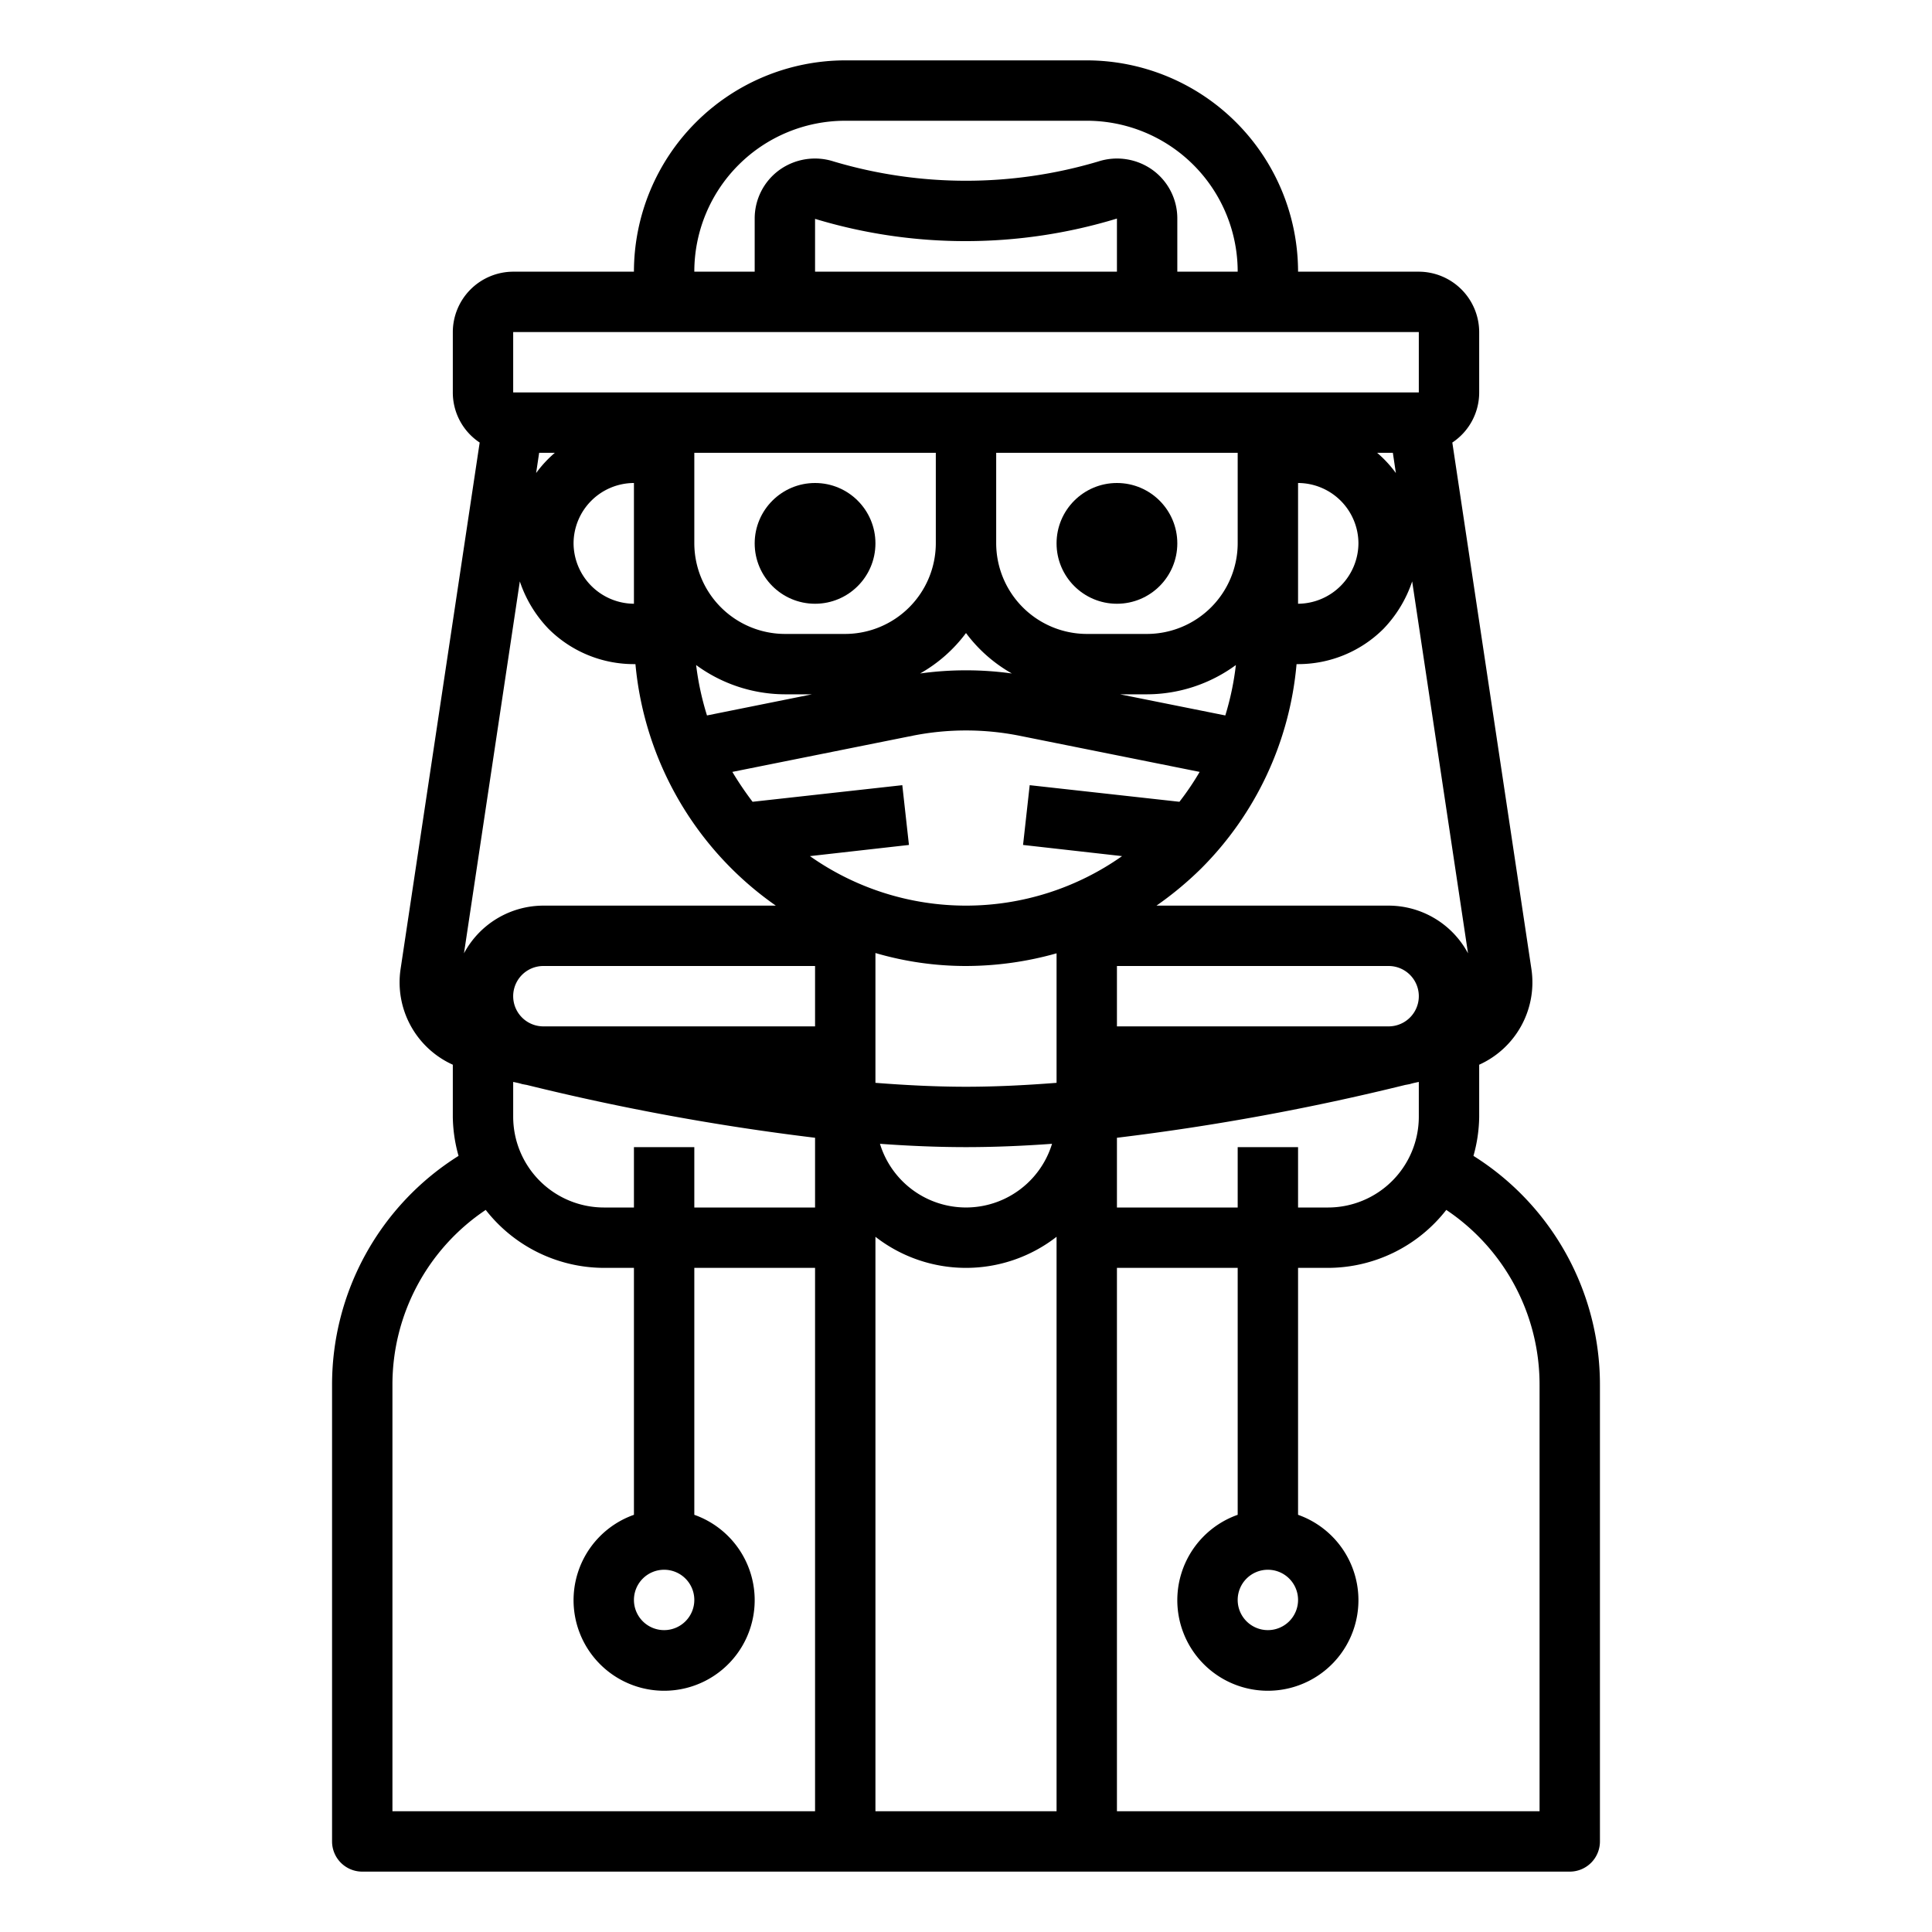 <svg xmlns="http://www.w3.org/2000/svg" viewBox="0 0 64 64" x="0px" y="0px"><g><path d="M48.81,38.29A4.964,4.964,0,0,0,49,37V35.27a2.992,2.992,0,0,0,1.73-3.17L48.11,14.66A1.99,1.99,0,0,0,49,13V11a2.006,2.006,0,0,0-2-2H43a7.008,7.008,0,0,0-7-7H28a7.008,7.008,0,0,0-7,7H17a2.006,2.006,0,0,0-2,2v2a1.99,1.99,0,0,0,.89,1.66L13.27,32.1A2.992,2.992,0,0,0,15,35.27V37a4.964,4.964,0,0,0,.19,1.29A8.949,8.949,0,0,0,11,45.88V61a1,1,0,0,0,1,1H52a1,1,0,0,0,1-1V45.88A8.949,8.949,0,0,0,48.81,38.29Zm-.18-6.71A2.988,2.988,0,0,0,46,30H38.31a11.328,11.328,0,0,0,1.47-1.22A10.919,10.919,0,0,0,42.95,22H43a4,4,0,0,0,2.83-1.17,4.168,4.168,0,0,0,.95-1.57ZM41,38v2H37V37.69a79.863,79.863,0,0,0,9.55-1.75c.06-.01.11-.02.16-.03.09-.03.2-.05.29-.07V37a3.009,3.009,0,0,1-3,3H43V38Zm2,15a1,1,0,1,1-1-1A1,1,0,0,1,43,53ZM29.89,26.01l-4.96.55a10.752,10.752,0,0,1-.67-.99l5.98-1.2a9.065,9.065,0,0,1,3.52,0l5.98,1.2a9.062,9.062,0,0,1-.67.99l-4.96-.55-.22,1.98,3.28.37a8.969,8.969,0,0,1-10.34,0l3.28-.37ZM38,21H36a3.009,3.009,0,0,1-3-3V15h8v3A3.009,3.009,0,0,1,38,21Zm2.94,1.03a9.348,9.348,0,0,1-.35,1.67L37.1,23H38A5,5,0,0,0,40.94,22.03Zm-7.42.28a11.054,11.054,0,0,0-3.04,0A4.886,4.886,0,0,0,32,20.97,4.886,4.886,0,0,0,33.52,22.31ZM31,18a3.009,3.009,0,0,1-3,3H26a3.009,3.009,0,0,1-3-3V15h8Zm-5,5h.9l-3.48.7a9.367,9.367,0,0,1-.36-1.67A5,5,0,0,0,26,23ZM46,34H37V32h9a1,1,0,0,1,0,2ZM43,20V16a2.006,2.006,0,0,1,2,2,2.015,2.015,0,0,1-2,2Zm2.62-5h.52l.1.67A3.944,3.944,0,0,0,45.62,15ZM28,4h8a5,5,0,0,1,5,5H39V7.24a1.981,1.981,0,0,0-.82-1.61,2.02,2.02,0,0,0-1.8-.28,15.365,15.365,0,0,1-8.76,0,2.02,2.02,0,0,0-1.8.28A1.981,1.981,0,0,0,25,7.24V9H23A5,5,0,0,1,28,4Zm9,3.24V9H27V7.25A17.206,17.206,0,0,0,37,7.24ZM17,11H47v2H17Zm4,5v4a2.015,2.015,0,0,1-2-2A2.006,2.006,0,0,1,21,16Zm-2.62-1a3.944,3.944,0,0,0-.62.67l.1-.67Zm-1.16,4.26a4.168,4.168,0,0,0,.95,1.57A4,4,0,0,0,21,22h.05a10.983,10.983,0,0,0,4.65,8H18a2.988,2.988,0,0,0-2.63,1.58ZM27,60H13V45.88a6.963,6.963,0,0,1,3.09-5.8A4.982,4.982,0,0,0,20,42h1v8.18a3,3,0,1,0,2,0V42h4Zm-5-8a1,1,0,1,1-1,1A1,1,0,0,1,22,52Zm5-12H23V38H21v2H20a3.009,3.009,0,0,1-3-3V35.84c.09.02.2.04.29.07.05.01.1.02.16.03A79.863,79.863,0,0,0,27,37.69Zm0-6H18a1,1,0,0,1,0-2h9Zm8,26H29V40.97a4.884,4.884,0,0,0,6,0ZM29.15,37.89c.96.07,1.92.11,2.85.11s1.89-.04,2.85-.11a2.98,2.98,0,0,1-5.7,0ZM35,35.87c-1.02.08-2.03.13-3,.13s-1.98-.05-3-.13v-4.3A10.665,10.665,0,0,0,32,32a11.09,11.09,0,0,0,3-.42ZM51,60H37V42h4v8.18a3,3,0,1,0,2,0V42h1a4.982,4.982,0,0,0,3.91-1.92A6.963,6.963,0,0,1,51,45.88Z"></path><circle cx="27" cy="18" r="2"></circle><circle cx="37" cy="18" r="2"></circle></g></svg>